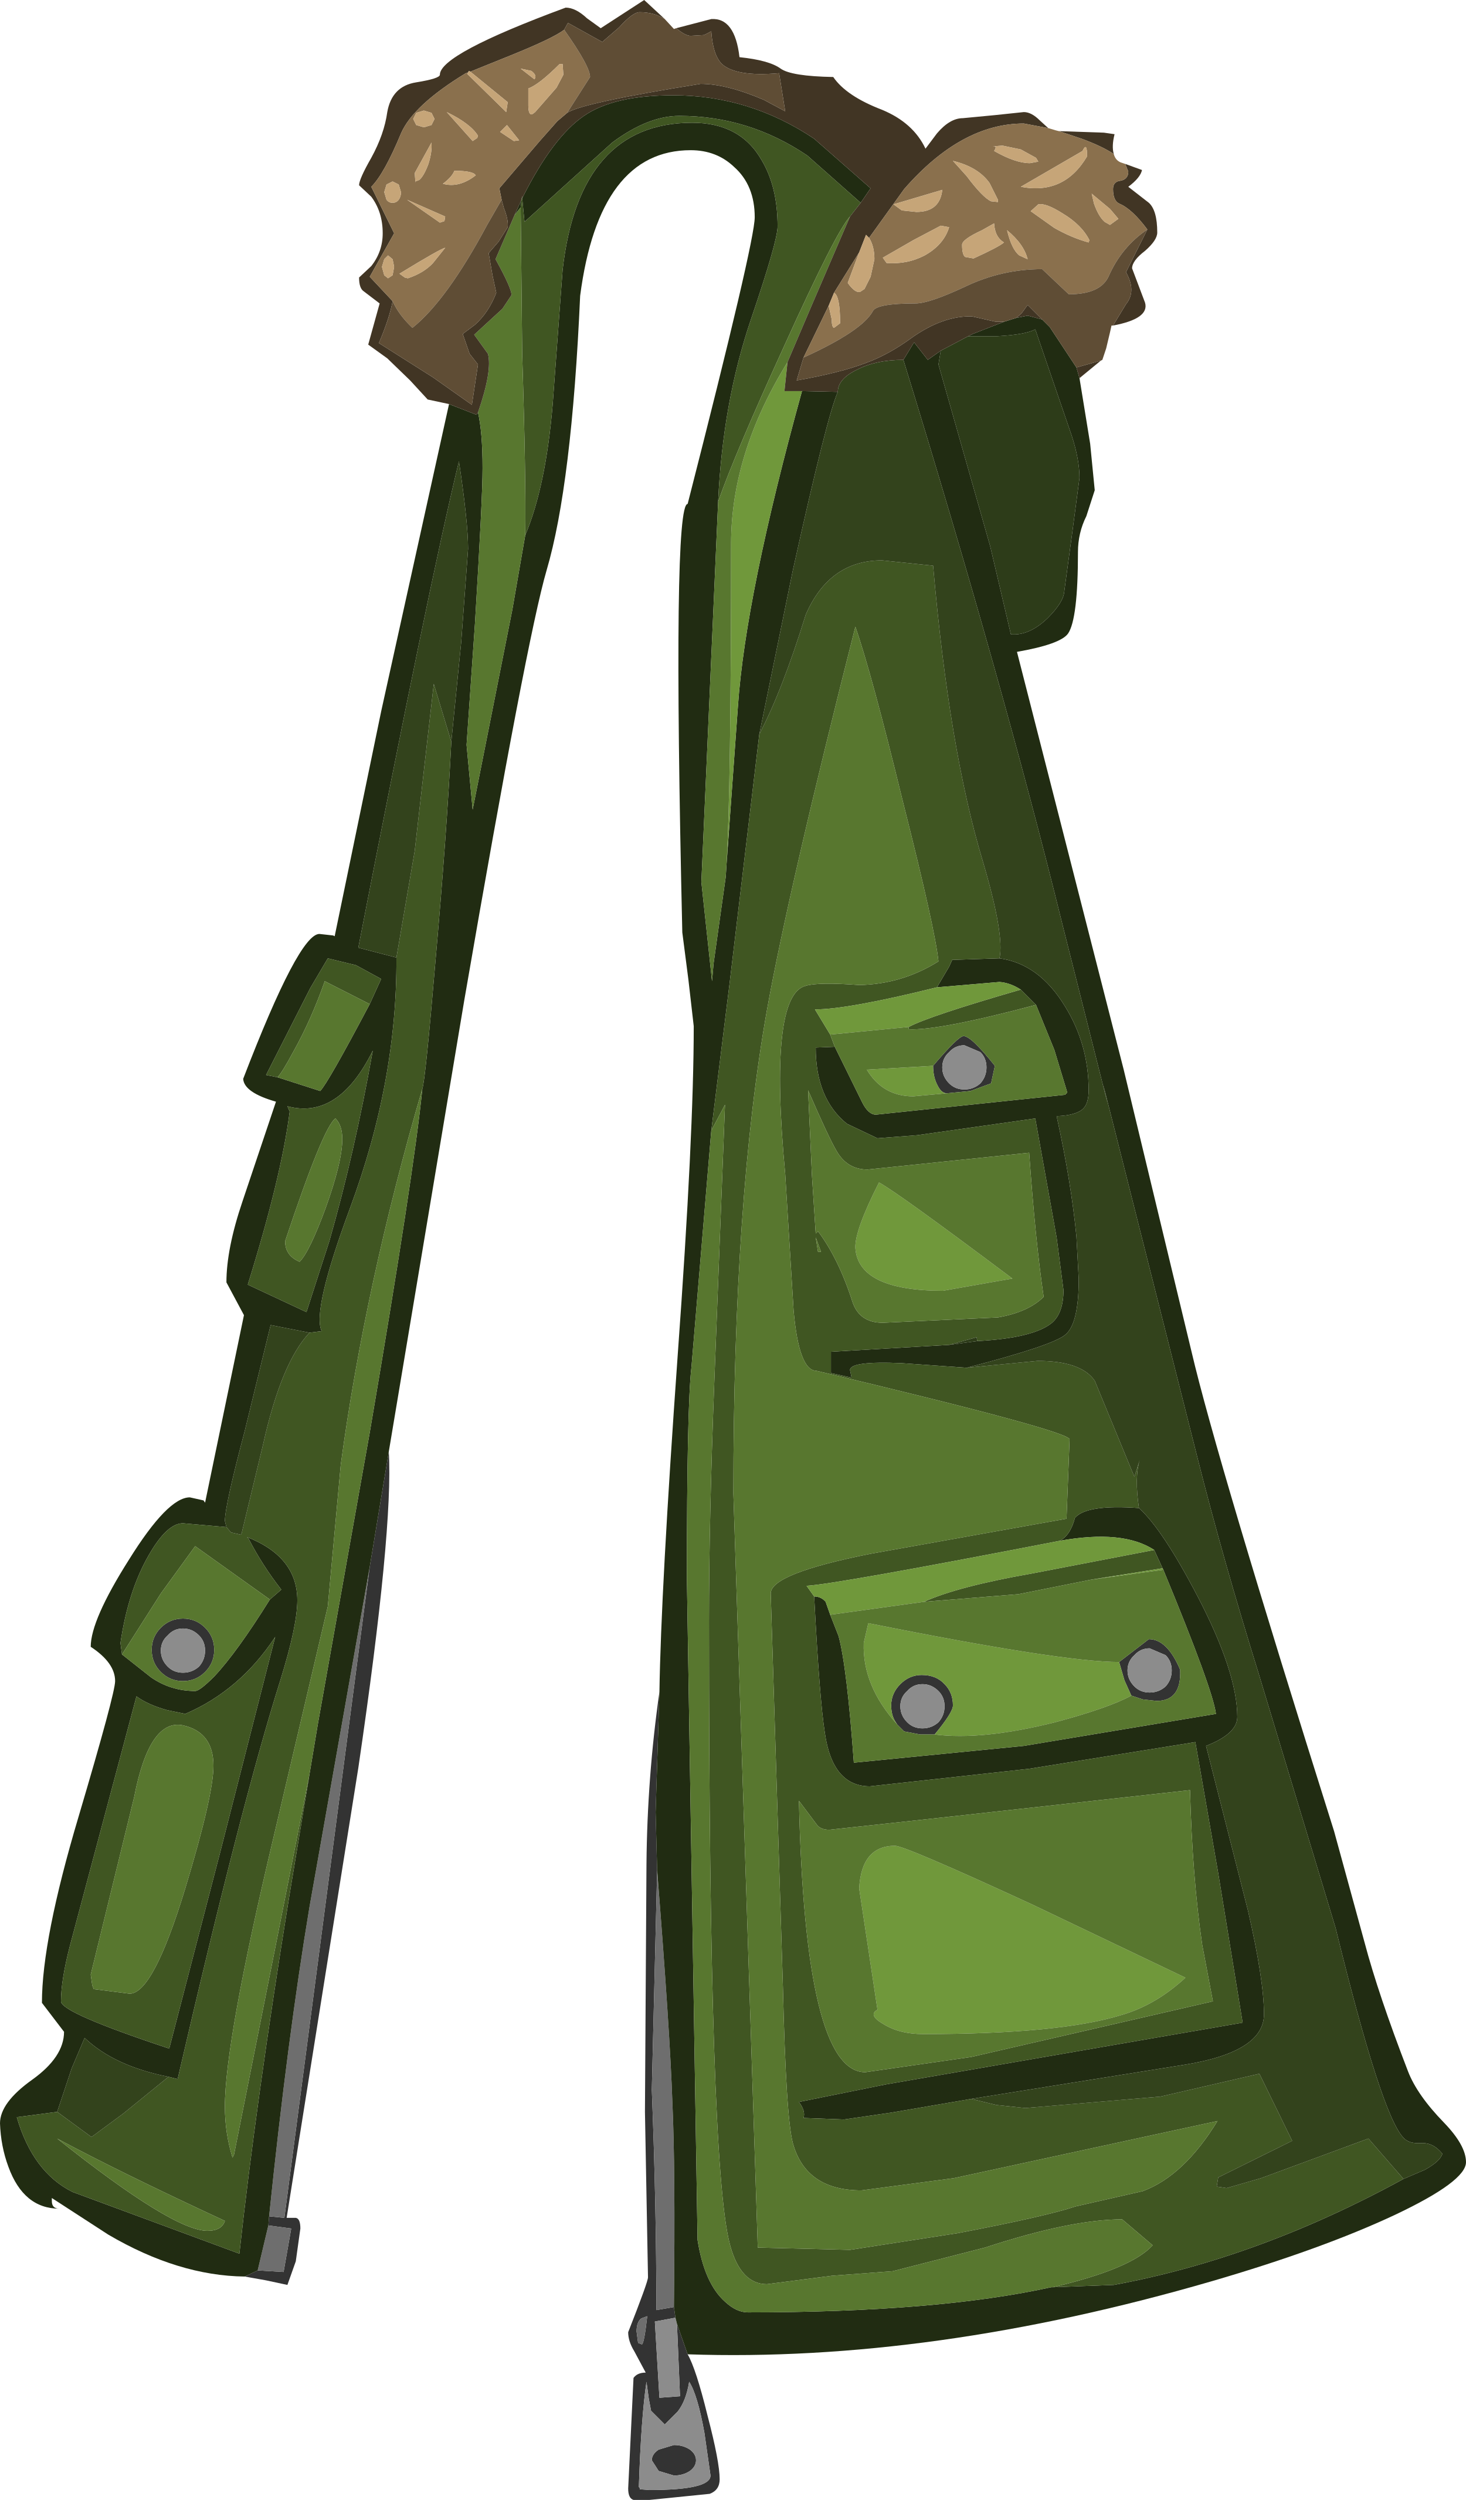 <?xml version="1.0" encoding="UTF-8" standalone="no"?>
<svg xmlns:ffdec="https://www.free-decompiler.com/flash" xmlns:xlink="http://www.w3.org/1999/xlink" ffdec:objectType="shape" height="163.95px" width="96.15px" xmlns="http://www.w3.org/2000/svg">
  <g transform="matrix(1.0, 0.0, 0.0, 1.0, 44.5, 144.65)">
    <path d="M0.6 9.75 Q1.15 10.7 1.9 13.75 2.7 16.8 2.7 17.95 2.7 18.65 2.05 18.9 L-1.9 19.3 -2.95 19.3 Q-3.3 19.2 -3.3 18.55 L-2.95 11.3 Q-2.7 10.95 -2.15 10.95 L-2.9 9.55 Q-3.3 8.9 -3.3 8.3 -2.0 5.0 -2.0 4.7 L-2.2 -6.15 -2.1 -22.4 Q-2.05 -28.1 -1.25 -33.7 L-1.5 -25.8 -1.4 -22.0 -1.75 -7.6 Q-1.45 0.0 -1.45 6.85 L-0.3 6.65 -0.2 7.35 -1.55 7.6 -1.25 12.6 0.1 12.5 -0.1 7.75 0.6 9.75 M-19.0 -49.45 Q-18.7 -44.35 -21.0 -28.7 L-25.7 0.8 -25.1 0.8 Q-24.8 0.85 -24.8 1.5 L-25.1 3.65 -25.65 5.2 -27.05 4.9 -28.45 4.65 -27.6 4.25 -25.9 4.35 -25.4 1.5 -26.9 1.3 -26.85 0.7 -25.85 0.8 -20.25 -41.9 -19.0 -49.45 M20.2 -74.65 Q20.2 -75.25 19.8 -75.65 L18.75 -76.1 Q18.15 -76.1 17.75 -75.65 17.3 -75.25 17.3 -74.65 17.3 -74.05 17.75 -73.6 18.15 -73.2 18.75 -73.2 19.35 -73.2 19.8 -73.6 20.2 -74.05 20.2 -74.65 M16.7 -74.75 Q18.35 -76.7 18.7 -76.7 19.2 -76.7 20.75 -74.75 L20.5 -73.6 19.15 -73.1 17.6 -72.95 Q17.25 -72.95 17.0 -73.45 16.7 -74.0 16.7 -74.75 M29.45 -35.1 Q29.45 -34.5 29.9 -34.05 30.3 -33.65 30.9 -33.65 31.5 -33.65 31.95 -34.05 32.35 -34.5 32.35 -35.1 32.35 -35.7 31.95 -36.1 L30.9 -36.55 Q30.3 -36.55 29.9 -36.1 29.45 -35.7 29.45 -35.1 M29.7 -33.45 L29.25 -34.45 28.9 -35.65 30.85 -37.15 Q32.05 -37.15 32.9 -35.15 33.0 -33.1 31.35 -33.1 L30.45 -33.2 29.7 -33.45 M14.35 -31.55 L14.25 -31.7 Q13.95 -32.15 13.95 -32.8 13.95 -33.6 14.55 -34.2 15.15 -34.8 15.95 -34.8 16.9 -34.8 17.45 -34.2 18.0 -33.65 18.0 -32.8 18.0 -32.35 16.8 -30.9 L15.85 -30.9 14.8 -31.1 14.35 -31.55 M17.05 -31.7 Q17.45 -32.15 17.45 -32.75 17.45 -33.35 17.05 -33.75 16.6 -34.2 16.0 -34.2 15.4 -34.2 15.0 -33.75 14.55 -33.35 14.55 -32.75 14.55 -32.15 15.0 -31.7 15.4 -31.3 16.0 -31.3 16.6 -31.3 17.05 -31.7 M1.7 14.9 Q1.25 12.4 0.7 11.55 0.5 12.8 -0.05 13.5 L-0.9 14.35 -1.8 13.45 -1.95 12.65 -2.1 11.55 Q-2.45 13.9 -2.6 18.45 -2.5 18.55 -2.55 18.6 L-1.9 18.65 Q2.1 18.65 2.1 17.7 L1.7 14.9 M0.75 17.4 Q0.3 17.7 -0.3 17.7 L-1.3 17.4 -1.75 16.7 Q-1.75 16.3 -1.3 16.0 L-0.3 15.7 Q0.3 15.7 0.75 16.0 1.15 16.3 1.15 16.7 1.15 17.1 0.75 17.4 M-32.5 -38.5 Q-31.65 -38.5 -31.05 -37.9 -30.45 -37.3 -30.45 -36.45 -30.45 -35.6 -31.05 -35.0 -31.65 -34.4 -32.5 -34.4 -33.35 -34.4 -33.95 -35.0 -34.55 -35.6 -34.55 -36.45 -34.55 -37.3 -33.95 -37.9 -33.35 -38.5 -32.5 -38.5 M-31.45 -37.4 Q-31.9 -37.85 -32.5 -37.85 -33.1 -37.85 -33.5 -37.4 -33.95 -37.0 -33.95 -36.4 -33.95 -35.8 -33.5 -35.35 -33.1 -34.95 -32.5 -34.95 -31.9 -34.95 -31.45 -35.35 -31.05 -35.8 -31.05 -36.4 -31.05 -37.0 -31.45 -37.4 M-2.45 7.4 Q-2.75 7.65 -2.75 8.25 L-2.65 9.0 -2.4 9.1 Q-2.25 9.05 -2.05 7.25 L-2.45 7.4" fill="#333333" fill-rule="evenodd" stroke="none"/>
    <path d="M-1.4 -22.0 Q-0.55 -11.3 -0.4 -6.75 -0.2 -2.5 -0.3 6.65 L-1.45 6.85 Q-1.45 0.0 -1.75 -7.6 L-1.4 -22.0 M-26.85 0.7 Q-25.65 -10.9 -24.2 -19.6 L-20.25 -41.9 -25.85 0.8 -26.85 0.7 M-26.9 1.3 L-25.4 1.5 -25.9 4.35 -27.6 4.25 -26.9 1.3 M-2.45 7.4 L-2.05 7.25 Q-2.25 9.05 -2.4 9.1 L-2.65 9.0 -2.75 8.25 Q-2.75 7.65 -2.45 7.4" fill="#6e6e6e" fill-rule="evenodd" stroke="none"/>
    <path d="M20.2 -74.65 Q20.2 -74.05 19.8 -73.6 19.35 -73.2 18.75 -73.2 18.15 -73.2 17.75 -73.6 17.3 -74.05 17.3 -74.65 17.3 -75.25 17.75 -75.65 18.15 -76.1 18.75 -76.1 L19.8 -75.65 Q20.2 -75.25 20.2 -74.65 M29.45 -35.1 Q29.45 -35.7 29.9 -36.1 30.3 -36.55 30.9 -36.55 L31.95 -36.1 Q32.35 -35.7 32.35 -35.1 32.35 -34.5 31.95 -34.05 31.5 -33.65 30.9 -33.65 30.3 -33.65 29.9 -34.05 29.45 -34.5 29.45 -35.1 M17.05 -31.7 Q16.6 -31.3 16.0 -31.3 15.4 -31.3 15.0 -31.7 14.55 -32.15 14.55 -32.75 14.55 -33.35 15.0 -33.75 15.4 -34.2 16.0 -34.2 16.6 -34.2 17.05 -33.75 17.45 -33.35 17.45 -32.75 17.45 -32.15 17.05 -31.7 M0.75 17.4 Q1.15 17.1 1.15 16.7 1.15 16.3 0.75 16.0 0.3 15.7 -0.3 15.7 L-1.3 16.0 Q-1.75 16.3 -1.75 16.7 L-1.3 17.4 -0.3 17.7 Q0.3 17.7 0.75 17.4 M1.7 14.9 L2.1 17.7 Q2.1 18.65 -1.9 18.65 L-2.55 18.6 Q-2.5 18.55 -2.6 18.45 -2.45 13.9 -2.1 11.55 L-1.95 12.65 -1.8 13.45 -0.9 14.35 -0.05 13.5 Q0.5 12.8 0.7 11.55 1.25 12.4 1.7 14.9 M-0.2 7.35 L-0.1 7.75 0.1 12.5 -1.25 12.6 -1.55 7.6 -0.2 7.35 M-31.45 -37.4 Q-31.05 -37.0 -31.05 -36.4 -31.05 -35.8 -31.45 -35.35 -31.9 -34.95 -32.5 -34.95 -33.1 -34.95 -33.5 -35.35 -33.95 -35.8 -33.95 -36.4 -33.95 -37.0 -33.5 -37.4 -33.1 -37.85 -32.5 -37.85 -31.9 -37.85 -31.45 -37.4" fill="#8c8c8c" fill-rule="evenodd" stroke="none"/>
    <path d="M-15.05 -118.15 L-13.25 -117.45 -13.15 -117.6 Q-12.85 -116.3 -12.85 -113.95 -12.85 -111.95 -13.35 -103.75 L-13.9 -95.8 -13.5 -91.55 -10.9 -104.65 -10.05 -109.55 Q-8.7 -112.75 -8.25 -118.15 L-7.6 -126.95 Q-6.5 -136.6 0.9 -136.6 4.05 -136.6 5.45 -134.15 6.5 -132.4 6.5 -129.8 6.5 -128.85 4.75 -123.7 2.9 -118.25 2.6 -111.75 L1.5 -86.8 2.2 -80.3 2.3 -81.45 3.1 -87.15 3.15 -87.95 3.9 -98.35 Q4.4 -105.6 8.1 -119.0 L10.45 -118.95 Q9.75 -117.4 7.5 -107.25 L5.3 -96.5 3.35 -80.15 2.15 -70.5 0.85 -55.0 Q0.55 -52.45 0.55 -41.15 L1.25 2.25 Q1.7 5.1 3.05 6.3 3.8 7.0 4.55 7.0 17.0 7.0 24.45 5.35 L24.55 5.35 28.55 5.2 Q38.05 3.45 47.55 -1.75 L48.95 -2.35 Q49.95 -2.9 50.1 -3.4 49.5 -4.15 48.7 -4.1 47.9 -4.05 47.55 -4.45 46.1 -5.95 43.1 -18.2 L38.05 -34.9 Q35.7 -42.45 34.05 -49.0 L27.85 -73.55 28.15 -72.25 25.15 -84.15 Q21.25 -99.95 14.75 -121.05 L15.45 -122.2 16.35 -121.05 17.2 -121.65 17.05 -120.75 20.45 -108.8 21.8 -103.05 Q23.0 -102.95 24.2 -104.1 25.25 -105.15 25.3 -105.85 L25.85 -109.9 26.3 -113.3 Q26.3 -114.5 25.8 -116.05 L23.4 -123.05 Q22.75 -122.7 20.9 -122.6 L19.0 -122.6 19.3 -122.75 21.35 -123.55 22.15 -123.8 22.9 -123.95 23.85 -123.7 24.35 -123.2 26.1 -120.55 26.3 -119.85 27.0 -115.55 27.3 -112.5 26.75 -110.8 Q26.2 -109.7 26.2 -108.45 26.2 -104.05 25.55 -103.1 25.05 -102.4 22.2 -101.9 L29.2 -74.5 33.65 -56.0 Q35.3 -48.95 43.0 -24.55 L45.0 -17.25 Q45.9 -13.85 47.85 -8.8 48.45 -7.25 50.2 -5.45 51.65 -3.95 51.65 -2.85 51.65 -1.6 47.0 0.6 42.2 2.85 35.0 4.95 16.6 10.3 0.6 9.75 L-0.1 7.75 -0.2 7.35 -0.3 6.65 Q-0.2 -2.5 -0.4 -6.75 -0.55 -11.3 -1.4 -22.0 L-1.5 -25.8 -1.25 -33.7 Q-1.15 -40.35 -0.05 -55.8 1.0 -70.25 1.0 -77.35 L0.65 -80.4 0.25 -83.5 Q-0.4 -111.6 0.6 -111.6 5.0 -128.8 5.0 -130.4 5.0 -132.5 3.65 -133.7 2.5 -134.8 0.8 -134.8 -5.2 -134.8 -6.45 -125.25 -7.0 -112.85 -8.65 -107.25 -9.95 -102.8 -14.05 -79.05 L-19.0 -49.45 -20.25 -41.9 -24.2 -19.6 Q-25.65 -10.9 -26.85 0.7 L-26.9 1.3 -27.6 4.25 -28.45 4.65 Q-32.8 4.6 -37.4 1.9 L-41.1 -0.5 -41.1 -0.3 Q-41.1 0.2 -40.6 0.2 -42.95 0.2 -43.95 -2.55 -44.45 -3.9 -44.5 -5.4 -44.5 -6.75 -42.4 -8.25 -40.3 -9.75 -40.3 -11.4 L-41.75 -13.3 Q-41.75 -17.45 -39.35 -25.5 -36.95 -33.6 -36.95 -34.4 -36.95 -35.6 -38.55 -36.65 -38.55 -38.4 -36.05 -42.35 -33.5 -46.45 -32.05 -46.45 L-31.15 -46.25 -31.05 -46.1 -28.5 -58.4 -29.65 -60.55 Q-29.65 -62.75 -28.6 -65.85 L-26.4 -72.4 Q-28.5 -73.0 -28.55 -73.9 -24.9 -83.4 -23.55 -83.4 L-22.65 -83.3 -22.55 -83.25 -19.5 -98.0 -15.05 -118.15 M-10.75 -130.55 L-10.3 -131.55 -10.35 -131.05 -10.75 -130.55 M-10.25 -131.65 Q-8.25 -135.65 -6.2 -137.05 -4.25 -138.4 -0.35 -138.4 4.65 -138.4 8.9 -135.55 L12.6 -132.3 11.95 -131.35 8.45 -134.45 Q4.6 -137.05 0.05 -137.05 -2.0 -137.05 -4.35 -135.3 L-10.1 -130.1 -10.25 -131.65 M21.05 -81.8 Q23.65 -81.45 25.35 -78.65 26.9 -76.15 26.9 -73.15 26.9 -72.3 26.55 -71.95 26.1 -71.5 24.8 -71.45 25.75 -67.15 26.1 -63.55 L26.25 -60.75 Q26.25 -57.8 25.35 -57.1 24.5 -56.4 18.9 -54.95 L14.65 -55.25 Q11.25 -55.4 11.25 -54.8 L11.35 -54.3 10.0 -54.6 10.0 -56.0 17.75 -56.45 19.6 -56.7 Q23.3 -56.9 24.5 -57.9 25.25 -58.55 25.25 -60.05 L24.8 -63.5 23.4 -71.3 15.65 -70.2 13.05 -70.0 11.05 -70.95 Q9.0 -72.6 9.0 -75.95 L10.25 -76.0 12.05 -72.35 Q12.45 -71.55 12.95 -71.55 L25.35 -72.85 25.5 -73.0 24.65 -75.8 23.45 -78.75 22.45 -79.75 Q21.75 -80.2 21.05 -80.25 L16.95 -79.9 17.75 -81.25 17.95 -81.7 21.05 -81.8 M30.2 -45.75 Q31.75 -44.35 34.05 -39.95 36.65 -34.95 36.65 -32.05 36.65 -30.95 34.6 -30.15 L37.35 -19.35 Q38.4 -14.8 38.4 -12.55 38.4 -10.1 33.25 -9.25 L19.2 -7.0 13.95 -6.1 10.85 -5.65 8.2 -5.75 Q8.35 -6.2 7.9 -6.8 L13.6 -7.95 37.0 -12.0 35.4 -21.8 33.9 -30.4 23.0 -28.65 12.55 -27.5 Q10.1 -27.5 9.6 -31.0 9.25 -33.2 8.9 -39.95 9.35 -39.95 9.65 -39.6 L9.95 -38.75 10.5 -37.35 Q11.05 -35.3 11.5 -29.05 L22.65 -30.15 35.25 -32.25 Q35.05 -33.85 31.8 -41.7 L31.75 -41.8 31.2 -43.0 Q29.15 -44.35 25.0 -43.6 25.7 -43.95 26.0 -45.1 26.75 -46.0 30.2 -45.75 M-14.9 -96.0 L-14.25 -102.55 -13.8 -108.65 Q-13.8 -110.4 -14.4 -114.4 -16.4 -106.15 -21.0 -82.5 L-18.5 -81.85 Q-18.45 -73.75 -21.55 -65.4 -24.05 -58.65 -23.4 -57.35 L-24.2 -57.25 -26.75 -57.75 -28.45 -50.8 Q-29.75 -45.9 -29.75 -44.9 L-29.65 -44.5 -32.5 -44.75 Q-33.55 -44.75 -34.75 -42.65 -36.1 -40.3 -36.6 -36.9 L-36.5 -36.15 -34.6 -34.65 Q-33.3 -33.75 -31.7 -33.75 -31.4 -33.75 -30.45 -34.7 -28.95 -36.3 -26.8 -39.75 L-26.05 -40.4 Q-27.3 -42.0 -28.2 -43.75 L-28.3 -43.85 Q-25.0 -42.55 -25.0 -39.7 -25.0 -38.05 -26.1 -34.5 -28.65 -26.45 -32.85 -8.3 L-33.45 -8.45 Q-37.0 -9.15 -38.95 -11.0 L-39.8 -9.0 -40.75 -6.15 -43.4 -5.8 Q-42.35 -2.2 -39.75 -0.9 L-28.8 3.15 Q-27.7 -6.85 -25.55 -20.15 L-24.2 -28.3 -23.65 -31.6 -20.25 -50.7 Q-17.35 -67.7 -16.8 -73.25 -16.6 -73.8 -15.95 -81.5 -15.2 -89.95 -14.9 -96.0 M-20.25 -78.8 L-19.5 -80.45 -21.15 -81.35 -23.0 -81.8 -24.15 -79.85 -27.05 -74.15 -26.3 -74.0 -23.5 -73.1 Q-23.0 -73.6 -20.25 -78.8 M-25.5 -71.75 Q-26.05 -67.45 -28.25 -60.4 L-24.4 -58.6 -22.9 -63.25 Q-21.25 -69.0 -20.05 -75.75 -22.3 -71.2 -25.65 -72.1 L-25.5 -71.75 M-33.55 -32.5 Q-34.8 -32.85 -35.55 -33.4 L-39.9 -17.1 Q-40.5 -14.8 -40.5 -13.4 -40.5 -12.65 -33.4 -10.3 L-30.0 -23.4 -26.45 -37.3 Q-28.75 -33.8 -32.35 -32.25 L-33.55 -32.5" fill="#212c12" fill-rule="evenodd" stroke="none"/>
    <path d="M-10.3 -131.55 L-10.25 -131.8 -10.25 -131.65 -10.1 -130.1 -4.35 -135.3 Q-2.0 -137.05 0.05 -137.05 4.6 -137.05 8.45 -134.45 L11.95 -131.35 11.25 -130.45 Q10.35 -129.5 6.95 -122.0 3.7 -114.9 2.6 -111.75 2.9 -118.25 4.75 -123.7 6.5 -128.85 6.5 -129.8 6.5 -132.4 5.45 -134.15 4.05 -136.6 0.9 -136.6 -6.5 -136.6 -7.6 -126.95 L-8.25 -118.15 Q-8.7 -112.75 -10.05 -109.55 -10.0 -113.45 -10.25 -121.4 L-10.35 -131.05 -10.3 -131.55 M5.3 -96.5 Q6.8 -99.35 8.35 -104.35 9.9 -107.9 13.35 -107.9 L16.7 -107.55 Q17.75 -95.5 19.95 -88.2 21.4 -83.3 21.05 -81.8 L17.95 -81.7 17.75 -81.25 16.95 -79.9 Q11.1 -78.45 8.95 -78.45 L9.95 -76.8 10.25 -76.0 9.0 -75.95 Q9.0 -72.6 11.05 -70.95 L13.05 -70.0 15.65 -70.2 23.4 -71.3 24.8 -63.5 25.25 -60.05 Q25.25 -58.55 24.5 -57.9 23.3 -56.9 19.6 -56.7 L19.55 -56.95 17.75 -56.45 10.0 -56.0 10.0 -54.6 11.35 -54.3 11.25 -54.8 Q11.25 -55.4 14.65 -55.25 L18.9 -54.95 23.55 -55.4 Q26.4 -55.4 27.3 -54.1 L29.9 -47.8 30.25 -48.9 Q29.9 -47.75 30.2 -45.75 26.75 -46.0 26.0 -45.1 25.7 -43.95 25.0 -43.6 10.3 -40.75 8.4 -40.65 L8.9 -39.95 Q9.25 -33.2 9.6 -31.0 10.1 -27.5 12.55 -27.5 L23.0 -28.65 33.9 -30.4 35.4 -21.8 37.0 -12.0 13.6 -7.95 7.9 -6.8 Q8.35 -6.2 8.2 -5.75 L10.85 -5.65 13.95 -6.1 19.2 -7.0 20.85 -6.6 22.75 -6.4 31.6 -7.15 38.1 -8.65 40.25 -4.25 35.4 -1.85 35.3 -1.25 35.95 -1.15 38.2 -1.8 45.25 -4.4 47.55 -1.75 Q38.05 3.45 28.55 5.2 L24.55 5.35 Q29.7 4.15 31.1 2.6 L29.1 0.9 Q25.75 0.9 20.1 2.75 L14.05 4.3 10.05 4.6 5.8 5.15 Q4.1 5.15 3.4 2.65 L3.35 2.45 Q2.0 -2.75 2.0 -38.3 2.0 -44.95 2.35 -54.05 L3.05 -72.2 2.15 -70.5 3.35 -80.15 5.3 -96.5 M15.1 -77.3 Q16.4 -78.0 22.45 -79.75 L23.45 -78.75 Q17.05 -77.05 15.1 -77.15 L15.1 -77.3 M17.05 -81.6 Q16.85 -83.65 14.7 -92.15 12.65 -100.55 11.6 -103.55 7.2 -86.2 5.8 -78.4 3.6 -66.05 3.6 -46.7 L5.2 2.75 11.25 2.9 18.35 1.8 Q24.1 0.7 26.05 0.05 L30.45 -0.95 Q33.15 -1.95 35.35 -5.55 L18.05 -1.8 12.0 -1.0 Q8.35 -1.0 7.5 -4.1 7.05 -5.8 6.85 -14.3 L6.05 -40.15 Q6.05 -41.45 12.6 -42.75 L25.45 -45.05 25.65 -50.25 Q25.65 -50.8 9.05 -54.75 7.9 -54.75 7.55 -58.7 L7.0 -67.65 Q5.9 -79.4 8.35 -80.0 9.2 -80.25 11.85 -80.05 14.65 -80.1 17.05 -81.6 M10.35 -69.2 Q9.85 -70.05 8.5 -73.15 L8.75 -67.6 9.0 -63.75 9.15 -63.9 Q10.5 -62.1 11.4 -59.3 11.85 -57.9 13.4 -57.9 L20.95 -58.25 Q22.95 -58.6 23.95 -59.6 23.4 -63.35 23.0 -69.05 L12.4 -67.95 Q11.05 -67.95 10.35 -69.2 M9.0 -63.5 L9.15 -62.55 9.35 -62.55 9.0 -63.5 M31.75 -41.8 L27.05 -41.05 22.3 -40.1 16.1 -39.6 Q18.3 -40.6 23.15 -41.45 L31.2 -43.0 31.75 -41.8 M7.9 -26.55 Q8.3 -8.75 12.25 -8.75 L19.2 -9.75 35.05 -13.4 34.35 -17.1 Q33.7 -21.55 33.55 -27.25 L16.35 -25.35 9.9 -24.65 Q9.35 -24.65 9.1 -24.95 L7.9 -26.55 M-18.5 -81.85 L-17.3 -88.85 -16.05 -99.8 -14.9 -96.0 Q-15.2 -89.95 -15.95 -81.5 -16.6 -73.8 -16.8 -73.25 -20.55 -60.4 -22.15 -48.6 L-23.0 -39.3 -26.55 -24.2 Q-29.75 -10.75 -29.75 -6.5 -29.75 -4.75 -29.25 -3.15 L-29.15 -3.35 -26.4 -17.15 -24.2 -28.3 -25.55 -20.15 Q-27.7 -6.85 -28.8 3.15 L-39.75 -0.9 Q-42.35 -2.2 -43.4 -5.8 L-40.75 -6.15 -38.5 -4.5 -36.4 -6.05 -33.45 -8.45 -32.85 -8.3 Q-28.65 -26.45 -26.1 -34.5 -25.0 -38.05 -25.0 -39.7 -25.0 -42.55 -28.3 -43.85 L-28.2 -43.75 Q-27.3 -42.0 -26.05 -40.4 L-26.8 -39.75 -31.7 -43.25 -33.95 -40.15 -36.5 -36.15 -36.6 -36.9 Q-36.1 -40.3 -34.75 -42.65 -33.55 -44.75 -32.5 -44.75 L-29.65 -44.5 -29.35 -44.15 -28.7 -44.0 -28.65 -44.1 -27.25 -49.9 Q-26.05 -55.3 -24.2 -57.25 L-23.4 -57.35 Q-24.05 -58.65 -21.55 -65.4 -18.45 -73.75 -18.5 -81.85 M-26.3 -74.0 L-27.05 -74.15 -24.15 -79.85 -23.0 -81.8 -21.15 -81.35 -19.5 -80.45 -20.25 -78.8 -23.2 -80.3 Q-24.1 -77.75 -25.25 -75.7 -26.0 -74.3 -26.3 -74.0 M-22.05 -69.95 Q-22.05 -70.85 -22.5 -71.3 -23.3 -70.75 -25.8 -63.25 -25.8 -62.3 -24.85 -61.9 -24.2 -62.55 -23.15 -65.4 -22.05 -68.45 -22.05 -69.95 M-25.5 -71.75 L-25.65 -72.1 Q-22.3 -71.2 -20.05 -75.75 -21.25 -69.0 -22.9 -63.25 L-24.4 -58.6 -28.25 -60.4 Q-26.05 -67.45 -25.5 -71.75 M-33.55 -32.5 L-32.35 -32.25 Q-28.75 -33.8 -26.45 -37.3 L-30.0 -23.4 -33.4 -10.3 Q-40.5 -12.65 -40.5 -13.4 -40.5 -14.8 -39.9 -17.1 L-35.55 -33.4 Q-34.8 -32.85 -33.55 -32.5 M-32.5 -31.5 Q-34.7 -31.95 -35.7 -26.8 L-38.55 -15.15 -38.45 -14.45 -38.35 -14.2 -36.0 -13.9 Q-34.45 -13.9 -32.35 -20.8 -30.5 -26.9 -30.5 -28.85 -30.5 -31.05 -32.5 -31.5 M-30.9 1.65 Q-29.95 1.65 -29.75 1.0 -36.65 -2.2 -40.75 -4.4 -33.15 1.65 -30.9 1.65" fill="#405622" fill-rule="evenodd" stroke="none"/>
    <path d="M7.15 -120.9 L6.95 -119.0 8.1 -119.0 Q4.4 -105.6 3.9 -98.35 L3.15 -87.95 Q3.45 -93.0 3.45 -109.0 3.45 -114.9 7.15 -120.9 M16.95 -79.9 L21.05 -80.25 Q21.75 -80.2 22.45 -79.75 16.4 -78.0 15.1 -77.3 L9.95 -76.8 8.95 -78.45 Q11.1 -78.45 16.95 -79.9 M16.7 -74.75 Q16.7 -74.0 17.0 -73.45 17.25 -72.95 17.6 -72.95 L15.4 -72.75 Q13.4 -72.75 12.35 -74.5 L16.7 -74.75 M13.15 -67.1 Q14.3 -66.5 21.9 -60.8 L17.35 -60.0 Q11.8 -60.0 11.6 -62.8 11.55 -63.95 13.15 -67.1 M31.75 -41.8 L31.8 -41.7 27.05 -41.05 31.75 -41.8 M9.95 -38.75 L9.65 -39.6 Q9.35 -39.95 8.9 -39.95 L8.4 -40.65 Q10.3 -40.75 25.0 -43.6 29.15 -44.35 31.2 -43.0 L23.15 -41.45 Q18.3 -40.6 16.1 -39.6 L9.95 -38.75 M28.9 -35.65 L29.25 -34.45 29.7 -33.45 Q28.25 -32.65 24.7 -31.7 19.9 -30.5 16.8 -30.9 18.0 -32.35 18.0 -32.8 18.0 -33.65 17.45 -34.2 16.9 -34.8 15.95 -34.8 15.15 -34.8 14.55 -34.2 13.95 -33.6 13.95 -32.8 13.95 -32.15 14.25 -31.7 L14.35 -31.55 Q12.05 -34.1 12.15 -36.9 L12.45 -38.2 Q25.2 -35.65 28.9 -35.65 M11.85 -20.8 Q12.0 -23.6 14.2 -23.6 14.85 -23.6 23.2 -19.75 L33.25 -14.95 Q31.3 -13.15 29.05 -12.5 25.0 -11.25 16.05 -11.25 14.5 -11.25 13.45 -11.9 12.4 -12.5 13.05 -12.85 L11.85 -20.8" fill="#70983b" fill-rule="evenodd" stroke="none"/>
    <path d="M-13.15 -117.6 Q-12.2 -120.35 -12.5 -121.45 L-13.4 -122.7 -11.55 -124.4 -10.95 -125.3 Q-10.95 -125.75 -12.0 -127.65 L-10.75 -130.55 -10.35 -131.05 -10.25 -121.4 Q-10.0 -113.45 -10.05 -109.55 L-10.9 -104.65 -13.5 -91.55 -13.9 -95.8 -13.35 -103.75 Q-12.85 -111.95 -12.85 -113.95 -12.85 -116.3 -13.15 -117.6 M11.25 -130.45 L8.75 -124.65 7.15 -120.9 Q3.45 -114.9 3.45 -109.0 3.45 -93.0 3.15 -87.95 L3.1 -87.15 2.3 -81.45 2.2 -80.3 1.5 -86.8 2.6 -111.75 Q3.7 -114.9 6.95 -122.0 10.35 -129.5 11.25 -130.45 M2.15 -70.5 L3.05 -72.2 2.35 -54.05 Q2.0 -44.95 2.0 -38.3 2.0 -2.75 3.35 2.45 L3.4 2.65 Q4.1 5.15 5.8 5.15 L10.05 4.6 14.05 4.3 20.1 2.75 Q25.75 0.9 29.1 0.9 L31.1 2.6 Q29.7 4.15 24.55 5.35 L24.45 5.35 Q17.0 7.0 4.55 7.0 3.8 7.0 3.05 6.3 1.7 5.1 1.25 2.25 L0.55 -41.15 Q0.55 -52.45 0.85 -55.0 L2.15 -70.5 M9.95 -76.8 L15.1 -77.3 15.1 -77.15 Q17.05 -77.05 23.45 -78.75 L24.65 -75.8 25.5 -73.0 25.35 -72.85 12.95 -71.55 Q12.45 -71.55 12.05 -72.35 L10.25 -76.0 9.95 -76.8 M17.6 -72.95 L19.15 -73.1 20.5 -73.6 20.75 -74.75 Q19.2 -76.7 18.7 -76.7 18.35 -76.7 16.7 -74.75 L12.35 -74.5 Q13.4 -72.75 15.4 -72.75 L17.6 -72.95 M17.05 -81.6 Q14.65 -80.1 11.85 -80.05 9.2 -80.25 8.35 -80.0 5.9 -79.4 7.0 -67.65 L7.55 -58.7 Q7.9 -54.75 9.05 -54.75 25.65 -50.8 25.65 -50.25 L25.45 -45.05 12.6 -42.75 Q6.05 -41.45 6.05 -40.15 L6.85 -14.3 Q7.05 -5.8 7.5 -4.1 8.35 -1.0 12.0 -1.0 L18.05 -1.8 35.35 -5.55 Q33.15 -1.95 30.45 -0.95 L26.05 0.05 Q24.1 0.7 18.35 1.8 L11.25 2.9 5.2 2.75 3.6 -46.7 Q3.6 -66.05 5.8 -78.4 7.2 -86.2 11.6 -103.55 12.65 -100.55 14.7 -92.15 16.85 -83.65 17.05 -81.6 M13.15 -67.1 Q11.55 -63.95 11.6 -62.8 11.8 -60.0 17.35 -60.0 L21.9 -60.8 Q14.3 -66.5 13.15 -67.1 M9.0 -63.5 L9.35 -62.55 9.15 -62.55 9.0 -63.5 M10.35 -69.2 Q11.05 -67.95 12.4 -67.95 L23.0 -69.05 Q23.4 -63.35 23.95 -59.6 22.95 -58.6 20.95 -58.25 L13.4 -57.9 Q11.85 -57.9 11.4 -59.3 10.5 -62.1 9.15 -63.9 L9.0 -63.75 8.75 -67.6 8.5 -73.15 Q9.85 -70.05 10.35 -69.2 M27.05 -41.05 L31.8 -41.7 Q35.05 -33.85 35.25 -32.25 L22.65 -30.15 11.5 -29.05 Q11.05 -35.3 10.5 -37.35 L9.95 -38.75 16.1 -39.6 22.3 -40.1 27.05 -41.05 M29.7 -33.45 L30.45 -33.2 31.35 -33.1 Q33.0 -33.1 32.9 -35.15 32.05 -37.15 30.85 -37.15 L28.9 -35.65 Q25.2 -35.65 12.45 -38.2 L12.15 -36.9 Q12.05 -34.1 14.35 -31.55 L14.8 -31.1 15.85 -30.9 16.8 -30.9 Q19.9 -30.5 24.7 -31.7 28.25 -32.65 29.7 -33.45 M7.9 -26.55 L9.1 -24.95 Q9.35 -24.65 9.9 -24.65 L16.35 -25.35 33.55 -27.25 Q33.7 -21.55 34.35 -17.1 L35.05 -13.4 19.2 -9.75 12.25 -8.75 Q8.3 -8.75 7.9 -26.55 M11.85 -20.8 L13.05 -12.85 Q12.4 -12.5 13.45 -11.9 14.5 -11.25 16.05 -11.25 25.0 -11.25 29.05 -12.5 31.3 -13.15 33.25 -14.95 L23.2 -19.75 Q14.85 -23.6 14.2 -23.6 12.0 -23.6 11.85 -20.8 M-16.8 -73.25 Q-17.35 -67.7 -20.25 -50.7 L-23.65 -31.6 -24.2 -28.3 -26.4 -17.15 -29.15 -3.35 -29.25 -3.15 Q-29.75 -4.75 -29.75 -6.5 -29.75 -10.75 -26.55 -24.2 L-23.0 -39.3 -22.15 -48.6 Q-20.55 -60.4 -16.8 -73.25 M-26.8 -39.75 Q-28.95 -36.3 -30.45 -34.7 -31.4 -33.75 -31.7 -33.75 -33.3 -33.75 -34.6 -34.65 L-36.5 -36.15 -33.95 -40.15 -31.7 -43.25 -26.8 -39.75 M-26.3 -74.0 Q-26.0 -74.3 -25.25 -75.7 -24.1 -77.75 -23.2 -80.3 L-20.25 -78.8 Q-23.0 -73.6 -23.5 -73.1 L-26.3 -74.0 M-22.05 -69.95 Q-22.05 -68.45 -23.15 -65.4 -24.2 -62.55 -24.85 -61.9 -25.8 -62.3 -25.8 -63.25 -23.3 -70.75 -22.5 -71.3 -22.05 -70.85 -22.05 -69.95 M-32.5 -38.5 Q-33.35 -38.5 -33.95 -37.9 -34.55 -37.3 -34.55 -36.45 -34.55 -35.6 -33.95 -35.0 -33.35 -34.4 -32.5 -34.4 -31.65 -34.4 -31.05 -35.0 -30.45 -35.6 -30.45 -36.45 -30.45 -37.3 -31.05 -37.9 -31.65 -38.5 -32.5 -38.5 M-32.5 -31.5 Q-30.5 -31.05 -30.5 -28.85 -30.5 -26.9 -32.35 -20.8 -34.45 -13.9 -36.0 -13.9 L-38.35 -14.2 -38.45 -14.45 -38.55 -15.15 -35.7 -26.8 Q-34.7 -31.95 -32.5 -31.5 M-30.9 1.65 Q-33.15 1.65 -40.75 -4.4 -36.65 -2.2 -29.75 1.0 -29.95 1.65 -30.9 1.65" fill="#58772f" fill-rule="evenodd" stroke="none"/>
    <path d="M10.45 -118.95 Q10.45 -119.8 11.7 -120.4 12.95 -121.05 14.75 -121.05 21.25 -99.95 25.15 -84.15 L28.15 -72.25 27.85 -73.55 34.05 -49.0 Q35.7 -42.45 38.05 -34.9 L43.1 -18.2 Q46.1 -5.95 47.55 -4.45 47.9 -4.05 48.7 -4.1 49.5 -4.15 50.1 -3.4 49.95 -2.9 48.95 -2.35 L47.55 -1.75 45.25 -4.4 38.2 -1.8 35.95 -1.15 35.3 -1.25 35.4 -1.85 40.25 -4.25 38.1 -8.65 31.6 -7.15 22.75 -6.4 20.85 -6.6 19.2 -7.0 33.25 -9.25 Q38.4 -10.1 38.4 -12.55 38.4 -14.8 37.35 -19.35 L34.6 -30.15 Q36.65 -30.95 36.65 -32.05 36.65 -34.95 34.05 -39.95 31.75 -44.35 30.2 -45.75 29.9 -47.75 30.25 -48.9 L29.9 -47.8 27.3 -54.1 Q26.4 -55.4 23.55 -55.4 L18.9 -54.95 Q24.5 -56.4 25.35 -57.1 26.25 -57.8 26.25 -60.75 L26.1 -63.55 Q25.75 -67.15 24.8 -71.45 26.1 -71.5 26.55 -71.95 26.9 -72.3 26.9 -73.15 26.9 -76.15 25.35 -78.65 23.65 -81.45 21.05 -81.8 21.4 -83.3 19.95 -88.2 17.75 -95.5 16.7 -107.55 L13.35 -107.9 Q9.9 -107.9 8.35 -104.35 6.8 -99.35 5.3 -96.5 L7.5 -107.25 Q9.75 -117.4 10.45 -118.95 M-18.5 -81.85 L-21.0 -82.5 Q-16.4 -106.15 -14.4 -114.4 -13.8 -110.4 -13.8 -108.65 L-14.25 -102.55 -14.9 -96.0 -16.05 -99.8 -17.3 -88.85 -18.5 -81.85 M-40.75 -6.15 L-39.8 -9.0 -38.95 -11.0 Q-37.0 -9.15 -33.45 -8.45 L-36.4 -6.05 -38.5 -4.5 -40.75 -6.15 M-29.65 -44.5 L-29.75 -44.9 Q-29.75 -45.9 -28.45 -50.8 L-26.75 -57.75 -24.2 -57.25 Q-26.05 -55.3 -27.25 -49.9 L-28.65 -44.1 -28.7 -44.0 -29.35 -44.15 -29.65 -44.5" fill="#33431c" fill-rule="evenodd" stroke="none"/>
    <path d="M17.2 -121.65 L19.0 -122.6 20.9 -122.6 Q22.75 -122.7 23.4 -123.05 L25.8 -116.05 Q26.3 -114.5 26.3 -113.3 L25.85 -109.9 25.3 -105.85 Q25.25 -105.15 24.2 -104.1 23.0 -102.95 21.8 -103.05 L20.45 -108.8 17.05 -120.75 17.2 -121.65 M19.6 -56.7 L17.75 -56.45 19.55 -56.95 19.6 -56.7" fill="#2d3c19" fill-rule="evenodd" stroke="none"/>
    <path d="M-0.15 -142.8 L2.15 -143.4 Q3.7 -143.5 4.0 -140.9 5.95 -140.7 6.7 -140.15 7.4 -139.65 10.15 -139.6 11.0 -138.35 13.35 -137.45 15.4 -136.6 16.2 -134.9 L16.95 -135.9 Q17.8 -136.9 18.65 -136.9 L20.75 -137.1 22.65 -137.3 Q23.15 -137.3 23.7 -136.75 L24.25 -136.25 22.65 -136.55 Q18.55 -136.55 14.8 -132.25 L12.5 -129.05 12.3 -129.25 11.85 -128.1 10.2 -125.45 9.85 -124.6 8.2 -121.2 7.75 -119.7 Q10.6 -120.2 12.3 -120.85 13.8 -121.4 15.3 -122.5 17.35 -123.95 19.25 -123.9 L20.8 -123.55 21.35 -123.55 19.3 -122.75 19.0 -122.6 17.2 -121.65 16.35 -121.05 15.45 -122.2 14.75 -121.05 Q12.95 -121.05 11.7 -120.4 10.45 -119.8 10.45 -118.95 L8.1 -119.0 6.95 -119.0 7.15 -120.9 8.75 -124.65 11.25 -130.45 11.95 -131.35 12.6 -132.3 8.9 -135.55 Q4.65 -138.4 -0.35 -138.4 -4.25 -138.4 -6.2 -137.05 -8.25 -135.65 -10.25 -131.65 L-10.25 -131.8 -10.3 -131.55 -10.75 -130.55 -12.0 -127.65 Q-10.95 -125.75 -10.95 -125.3 L-11.55 -124.4 -13.4 -122.7 -12.5 -121.45 Q-12.2 -120.35 -13.15 -117.6 L-13.25 -117.45 -15.05 -118.15 -16.45 -118.45 -17.6 -119.7 -19.1 -121.15 -20.35 -122.05 -19.6 -124.75 -20.65 -125.55 Q-20.95 -125.75 -20.95 -126.45 L-20.15 -127.2 Q-19.4 -128.15 -19.4 -129.35 -19.4 -130.75 -20.15 -131.75 L-20.95 -132.5 Q-20.95 -132.9 -20.15 -134.3 -19.3 -135.85 -19.1 -137.3 -18.8 -139.0 -17.2 -139.25 -15.65 -139.5 -15.65 -139.75 -15.65 -141.1 -7.4 -144.15 -6.75 -144.15 -6.0 -143.45 L-5.1 -142.8 -2.25 -144.65 -0.9 -143.4 Q-1.6 -143.85 -2.55 -143.85 -3.0 -143.85 -3.9 -142.85 L-5.0 -141.9 -7.25 -143.15 -7.5 -142.7 Q-8.2 -142.15 -11.05 -141.0 L-13.65 -139.95 -13.75 -140.0 -13.8 -139.9 -13.95 -139.85 Q-17.4 -137.75 -18.2 -135.9 -19.3 -133.25 -20.15 -132.4 L-18.65 -129.35 -20.25 -126.5 -18.75 -124.9 Q-18.95 -123.8 -19.65 -122.15 L-16.1 -119.9 -13.55 -118.1 -13.15 -120.75 -13.7 -121.45 -14.15 -122.75 -13.35 -123.35 Q-12.45 -124.15 -11.95 -125.45 L-12.2 -126.6 -12.45 -128.05 -11.8 -128.8 -11.2 -129.75 Q-11.15 -130.25 -11.45 -131.0 L-11.6 -131.55 -11.75 -132.3 -9.1 -135.4 -7.95 -136.7 -7.3 -137.25 Q-6.35 -137.9 1.45 -139.15 3.15 -139.15 5.6 -138.1 L7.0 -137.35 6.6 -139.85 Q3.8 -139.6 2.85 -140.45 2.25 -141.05 2.15 -142.6 1.8 -142.4 1.65 -142.35 L0.8 -142.3 Q0.45 -142.3 -0.15 -142.8 M24.95 -136.05 L27.9 -135.95 28.6 -135.85 Q28.4 -135.05 28.55 -134.55 27.8 -135.05 26.45 -135.55 L24.95 -136.05 M29.3 -133.9 L30.4 -133.5 Q30.3 -133.0 29.5 -132.4 L30.85 -131.35 Q31.4 -130.85 31.4 -129.4 31.4 -128.9 30.6 -128.2 29.75 -127.55 29.75 -127.05 L30.6 -124.8 Q30.9 -123.75 28.5 -123.3 L29.35 -124.7 Q30.05 -125.55 29.35 -126.8 L30.75 -129.6 Q29.75 -130.95 28.9 -131.3 28.5 -131.5 28.5 -132.25 28.5 -132.75 29.0 -132.8 29.5 -132.9 29.5 -133.4 L29.3 -133.9 M27.7 -121.0 L26.3 -119.85 26.1 -120.55 27.7 -121.0 M24.35 -123.2 L23.85 -123.7 22.9 -123.95 22.15 -123.8 22.5 -124.1 22.9 -124.65 24.35 -123.2" fill="#413524" fill-rule="evenodd" stroke="none"/>
    <path d="M-7.3 -137.25 L-7.95 -136.7 -9.1 -135.4 -11.75 -132.3 -11.6 -131.55 -12.55 -129.9 Q-15.2 -124.95 -17.45 -123.15 -18.35 -124.0 -18.75 -124.9 L-20.25 -126.5 -18.65 -129.35 -20.15 -132.4 Q-19.3 -133.25 -18.2 -135.9 -17.4 -137.75 -13.95 -139.85 L-13.8 -139.9 -13.85 -139.8 -11.3 -137.3 -11.2 -137.95 -13.65 -139.95 -11.05 -141.0 Q-8.2 -142.15 -7.5 -142.7 -5.8 -140.3 -5.8 -139.6 L-7.3 -137.25 M8.2 -121.2 L9.85 -124.6 10.05 -123.7 Q10.05 -123.2 10.2 -123.15 L10.6 -123.45 Q10.6 -125.25 10.2 -125.45 L11.85 -128.1 11.1 -126.1 Q11.55 -125.45 11.9 -125.5 L12.2 -125.7 12.6 -126.5 12.85 -127.65 Q12.85 -128.5 12.5 -129.05 L14.8 -132.25 Q18.55 -136.55 22.65 -136.55 L24.25 -136.25 24.75 -136.1 24.95 -136.05 26.45 -135.55 Q27.8 -135.05 28.55 -134.55 28.65 -134.15 29.0 -134.0 L29.3 -133.9 29.5 -133.4 Q29.5 -132.9 29.0 -132.8 28.5 -132.75 28.5 -132.25 28.5 -131.5 28.9 -131.3 29.75 -130.95 30.75 -129.6 29.05 -128.45 28.2 -126.5 27.65 -125.35 25.6 -125.35 L23.85 -127.0 Q21.2 -127.0 18.8 -125.85 16.45 -124.75 15.55 -124.75 13.0 -124.75 12.75 -124.25 12.05 -122.95 8.2 -121.2 M27.1 -131.95 L27.25 -131.3 Q27.55 -130.45 27.95 -130.1 L28.3 -129.9 28.85 -130.3 28.3 -130.95 27.1 -131.95 M26.8 -134.4 Q26.8 -135.4 26.5 -134.75 L22.45 -132.4 Q25.3 -131.85 26.8 -134.4 M23.6 -131.25 L23.1 -130.8 24.65 -129.7 Q25.8 -129.05 26.9 -128.75 L26.95 -128.9 Q26.45 -129.9 25.2 -130.65 24.1 -131.35 23.6 -131.25 M20.95 -131.4 L20.95 -131.55 20.4 -132.65 Q19.65 -133.7 18.0 -134.1 L18.9 -133.1 Q19.95 -131.7 20.5 -131.45 L20.95 -131.4 M23.6 -134.05 L23.45 -134.3 22.45 -134.85 21.25 -135.1 20.6 -135.05 20.7 -135.05 Q20.9 -135.05 20.7 -134.75 22.1 -133.95 23.05 -133.95 L23.6 -134.05 M22.35 -127.9 L22.9 -127.65 Q22.65 -128.65 21.55 -129.55 21.85 -128.3 22.35 -127.9 M21.35 -128.75 Q20.75 -129.1 20.7 -130.0 L19.9 -129.55 Q18.6 -128.95 18.6 -128.6 18.6 -127.95 18.8 -127.8 L19.35 -127.7 Q21.0 -128.45 21.35 -128.75 M13.4 -127.75 L13.65 -127.4 Q15.0 -127.3 16.15 -127.9 17.4 -128.6 17.75 -129.75 L17.2 -129.85 15.4 -128.9 13.4 -127.75 M15.6 -130.75 Q17.15 -130.75 17.3 -132.2 L14.1 -131.25 14.65 -130.85 15.6 -130.75 M-7.6 -140.45 L-7.8 -140.45 Q-9.15 -139.1 -9.85 -138.85 L-9.85 -137.75 Q-9.85 -137.1 -9.6 -137.15 L-9.4 -137.3 -8.0 -138.9 -7.55 -139.75 -7.6 -140.45 M-9.45 -139.45 Q-9.25 -139.7 -9.65 -140.0 L-10.35 -140.15 -9.45 -139.45 M-13.5 -135.4 L-13.2 -135.6 -13.15 -135.75 Q-13.65 -136.55 -15.2 -137.3 L-13.5 -135.4 M-13.3 -133.15 Q-13.45 -133.45 -14.7 -133.45 -14.85 -133.05 -15.45 -132.6 -14.4 -132.3 -13.3 -133.15 M-10.8 -135.4 L-10.45 -135.45 -11.25 -136.45 -11.7 -136.0 -10.8 -135.4 M-16.2 -136.45 L-16.0 -136.85 -16.2 -137.25 -16.7 -137.4 -17.2 -137.25 -17.4 -136.85 -17.2 -136.45 -16.7 -136.3 -16.2 -136.45 M-19.3 -127.65 L-19.45 -127.15 -19.3 -126.6 -19.05 -126.4 -18.75 -126.6 -18.65 -127.15 -18.75 -127.65 -19.05 -127.9 -19.3 -127.65 M-16.1 -127.4 L-15.3 -128.4 Q-15.6 -128.35 -18.3 -126.7 L-17.95 -126.45 -17.75 -126.4 Q-16.7 -126.75 -16.1 -127.4 M-15.35 -130.15 L-15.3 -130.45 -17.8 -131.55 -15.65 -130.05 -15.35 -130.15 M-18.35 -132.55 L-18.75 -132.75 -19.15 -132.55 -19.3 -132.05 -19.15 -131.55 Q-19.0 -131.35 -18.75 -131.35 -18.5 -131.35 -18.35 -131.55 -18.2 -131.75 -18.2 -132.05 L-18.35 -132.55 M-16.4 -133.9 Q-16.15 -134.7 -16.2 -135.3 L-17.3 -133.3 -17.25 -132.65 -17.25 -132.75 -17.0 -132.85 Q-16.7 -133.1 -16.4 -133.9" fill="#8a704d" fill-rule="evenodd" stroke="none"/>
    <path d="M-13.8 -139.9 L-13.75 -140.0 -13.65 -139.95 -11.2 -137.95 -11.3 -137.3 -13.85 -139.8 -13.8 -139.9 M9.85 -124.6 L10.2 -125.45 Q10.6 -125.25 10.6 -123.45 L10.2 -123.15 Q10.05 -123.2 10.05 -123.7 L9.85 -124.6 M11.85 -128.1 L12.3 -129.25 12.5 -129.05 Q12.85 -128.5 12.85 -127.65 L12.6 -126.5 12.2 -125.7 11.9 -125.5 Q11.55 -125.45 11.1 -126.1 L11.85 -128.1 M26.8 -134.4 Q25.3 -131.85 22.45 -132.4 L26.5 -134.75 Q26.8 -135.4 26.8 -134.4 M27.1 -131.95 L28.3 -130.95 28.85 -130.3 28.3 -129.9 27.95 -130.1 Q27.55 -130.45 27.25 -131.3 L27.1 -131.95 M23.6 -134.05 L23.05 -133.95 Q22.1 -133.95 20.7 -134.75 20.9 -135.05 20.7 -135.05 L20.6 -135.05 21.25 -135.1 22.45 -134.85 23.45 -134.3 23.6 -134.05 M20.95 -131.4 L20.5 -131.45 Q19.95 -131.7 18.9 -133.1 L18.0 -134.1 Q19.65 -133.7 20.4 -132.65 L20.95 -131.55 20.95 -131.4 M23.6 -131.25 Q24.1 -131.35 25.2 -130.65 26.45 -129.9 26.95 -128.9 L26.9 -128.75 Q25.8 -129.05 24.65 -129.7 L23.1 -130.8 23.6 -131.25 M22.35 -127.9 Q21.85 -128.3 21.55 -129.55 22.65 -128.65 22.9 -127.65 L22.35 -127.9 M21.35 -128.75 Q21.0 -128.45 19.35 -127.7 L18.8 -127.8 Q18.6 -127.95 18.6 -128.6 18.6 -128.95 19.9 -129.55 L20.7 -130.0 Q20.75 -129.1 21.35 -128.75 M15.6 -130.75 L14.65 -130.85 14.1 -131.25 17.3 -132.2 Q17.15 -130.75 15.6 -130.75 M13.4 -127.75 L15.4 -128.9 17.2 -129.85 17.75 -129.75 Q17.4 -128.6 16.15 -127.9 15.0 -127.3 13.65 -127.4 L13.4 -127.75 M-9.45 -139.45 L-10.35 -140.15 -9.65 -140.0 Q-9.25 -139.7 -9.45 -139.45 M-7.6 -140.45 L-7.55 -139.75 -8.0 -138.9 -9.4 -137.3 -9.6 -137.15 Q-9.85 -137.1 -9.85 -137.75 L-9.85 -138.85 Q-9.15 -139.1 -7.8 -140.45 L-7.6 -140.45 M-16.2 -136.45 L-16.7 -136.3 -17.2 -136.45 -17.4 -136.85 -17.2 -137.25 -16.7 -137.4 -16.2 -137.25 -16.0 -136.85 -16.2 -136.45 M-10.8 -135.4 L-11.7 -136.0 -11.25 -136.45 -10.45 -135.45 -10.8 -135.4 M-13.3 -133.15 Q-14.4 -132.3 -15.45 -132.6 -14.85 -133.05 -14.7 -133.45 -13.45 -133.45 -13.3 -133.15 M-13.5 -135.4 L-15.2 -137.3 Q-13.65 -136.55 -13.15 -135.75 L-13.2 -135.6 -13.5 -135.4 M-16.4 -133.9 Q-16.7 -133.1 -17.0 -132.85 L-17.25 -132.75 -17.25 -132.65 -17.3 -133.3 -16.2 -135.3 Q-16.15 -134.7 -16.4 -133.9 M-18.35 -132.55 L-18.2 -132.05 Q-18.2 -131.75 -18.35 -131.55 -18.5 -131.35 -18.75 -131.35 -19.0 -131.35 -19.15 -131.55 L-19.3 -132.05 -19.15 -132.55 -18.75 -132.75 -18.35 -132.55 M-15.35 -130.15 L-15.65 -130.05 -17.8 -131.55 -15.3 -130.45 -15.35 -130.15 M-16.1 -127.4 Q-16.7 -126.75 -17.75 -126.4 L-17.95 -126.45 -18.3 -126.7 Q-15.6 -128.35 -15.3 -128.4 L-16.1 -127.4 M-19.3 -127.65 L-19.05 -127.9 -18.75 -127.65 -18.65 -127.15 -18.75 -126.6 -19.05 -126.4 -19.3 -126.6 -19.45 -127.15 -19.3 -127.65" fill="#c6a578" fill-rule="evenodd" stroke="none"/>
    <path d="M-0.15 -142.8 Q0.45 -142.3 0.8 -142.3 L1.65 -142.35 Q1.8 -142.4 2.15 -142.6 2.25 -141.05 2.85 -140.45 3.8 -139.6 6.6 -139.85 L7.0 -137.35 5.6 -138.1 Q3.15 -139.15 1.45 -139.15 -6.35 -137.9 -7.3 -137.25 L-5.8 -139.6 Q-5.8 -140.3 -7.5 -142.7 L-7.25 -143.15 -5.0 -141.9 -3.9 -142.85 Q-3.0 -143.85 -2.55 -143.85 -1.6 -143.85 -0.9 -143.4 L-0.3 -142.75 -0.15 -142.8 M-11.6 -131.55 L-11.45 -131.0 Q-11.15 -130.25 -11.2 -129.75 L-11.8 -128.8 -12.45 -128.05 -12.2 -126.6 -11.95 -125.45 Q-12.45 -124.15 -13.35 -123.35 L-14.15 -122.75 -13.7 -121.45 -13.15 -120.75 -13.55 -118.1 -16.1 -119.9 -19.65 -122.15 Q-18.95 -123.8 -18.75 -124.9 -18.35 -124.0 -17.45 -123.15 -15.2 -124.95 -12.55 -129.9 L-11.6 -131.55 M21.35 -123.55 L20.8 -123.55 19.25 -123.9 Q17.35 -123.95 15.3 -122.5 13.8 -121.4 12.3 -120.85 10.6 -120.2 7.75 -119.7 L8.2 -121.2 Q12.05 -122.95 12.75 -124.25 13.0 -124.75 15.55 -124.75 16.45 -124.75 18.8 -125.85 21.2 -127.0 23.85 -127.0 L25.6 -125.35 Q27.65 -125.35 28.2 -126.5 29.05 -128.45 30.75 -129.6 L29.35 -126.8 Q30.05 -125.55 29.35 -124.7 L28.5 -123.3 28.4 -123.3 28.3 -122.85 28.05 -121.8 27.8 -121.05 27.7 -121.0 26.1 -120.55 24.35 -123.2 22.9 -124.65 22.5 -124.1 22.15 -123.8 21.35 -123.55" fill="#5f4d35" fill-rule="evenodd" stroke="none"/>
  </g>
</svg>
